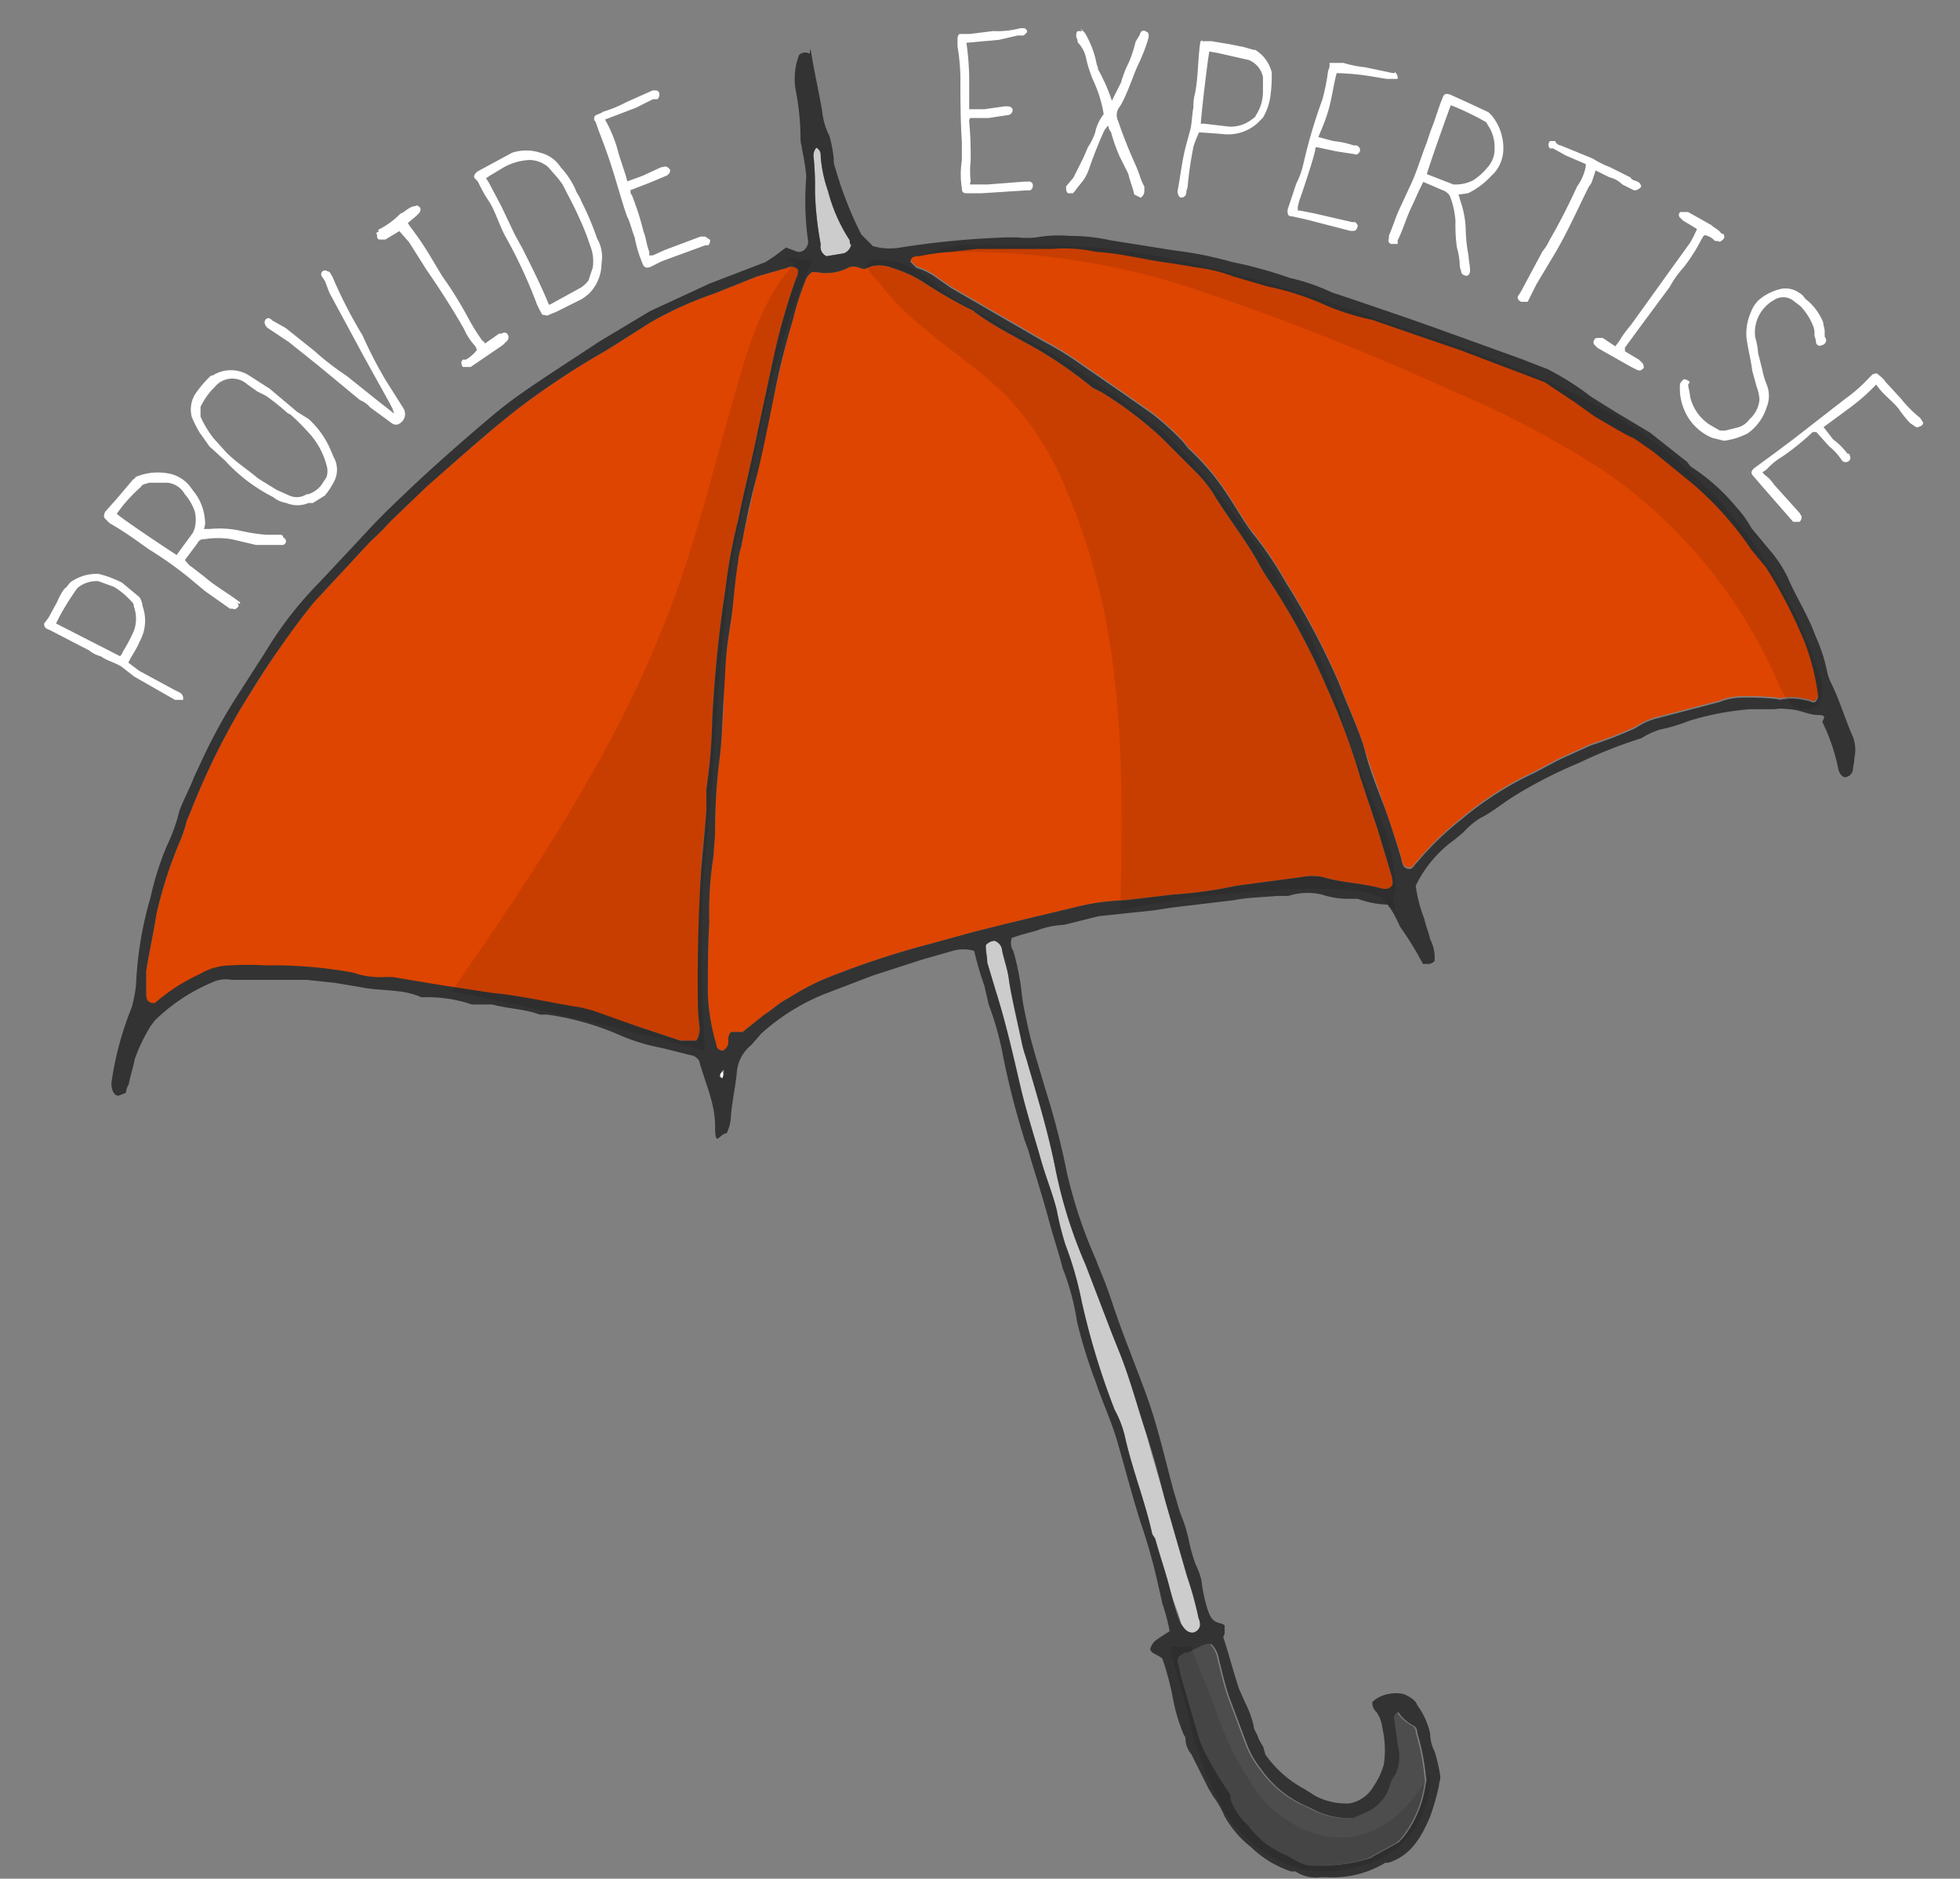 <svg id="Layer_1" data-name="Layer 1" xmlns="http://www.w3.org/2000/svg" viewBox="0 0 135.4 129.8">
  <rect x="0" y="0" width="135.4" height="129.8" fill="#808080" stroke="none"/>
  <title>provide-expertise</title>
  <g>
    <g>
      <path d="M50.1,40.8a38.6,38.6,0,0,1,.9-4.9c.4-2,.9-3.9,1.3-5.9l1.2-5.6a45,45,0,0,1,1.4-4.9c.1-.3.3-.6.2-.9a.6.6,0,0,0-.7-.1l-2.1.6-3,1.2a24.8,24.8,0,0,0-4.4,2l-3,1.9a54.9,54.9,0,0,0-5.4,3.5c-1.5,1.1-3,2.4-4.5,3.7l-2.5,2.2L27,36a18.5,18.5,0,0,1-1.4,1.4l-3.9,4.2c-.9,1.1-1.8,2.3-2.6,3.5s-1.7,2.6-2.5,3.9a50.1,50.1,0,0,0-3.4,7l-.3.7a8.8,8.8,0,0,1-.5,1.5,29.1,29.1,0,0,0-1.6,5c-.2,1.3-.5,2.6-.7,3.9v1.6c0,.3,0,.6.4.7h.2a12.7,12.7,0,0,1,3.1-2,4.2,4.2,0,0,1,2.1-.6,20.9,20.9,0,0,1,2.5,0,30.4,30.4,0,0,1,6,.5,5.6,5.6,0,0,0,2.2.3h.5l3.6.6,3.3.5c2.1.2,4.1.7,6.1,1l.8.2L44,70.9l3,1h1.1a1.5,1.5,0,0,0,.2-1.1c-.1-1.1-.1-2.3-.1-3.4s.1-4.5.2-6.7.3-3.2.4-4.8V54.5a38.9,38.9,0,0,0,.4-4.7A88.5,88.5,0,0,1,50.1,40.8Z" style="fill: #de4500"/>
      <path d="M56.3,13.2a23.3,23.3,0,0,0,.4,3.7.7.7,0,0,0,.4.8l1.2-.2a.8.8,0,0,0,.5-.6c-.1,0-.1-.2-.1-.3a11.4,11.4,0,0,1-1.5-3.4,9.5,9.5,0,0,1-.5-2.3c0-.3,0-.5-.3-.7a.8.8,0,0,0-.2.6A19.3,19.3,0,0,1,56.3,13.2Z" style="fill: #ccc"/>
      <path d="M81.4,114.4a.5.5,0,0,0-.1.6c.1.3.1.6.2.9l1.2,4.1a6.1,6.1,0,0,0,.5,1.2,26.1,26.1,0,0,0,1.7,2.8v.3a4.4,4.4,0,0,0,1.2,1.8,6.2,6.2,0,0,0,2.7,2.1l.7.4a2.4,2.4,0,0,0,1.2.3,12,12,0,0,0,3.8-.5l2-1.1.3-.3a7.6,7.6,0,0,0,1.6-3.8c.1-.2,0-.3,0-.5a15.9,15.9,0,0,0-.6-3,.5.5,0,0,0-.3-.5,2.8,2.8,0,0,1-1-.9c-.2.1-.3.2-.3.4l.3,2.1a2.8,2.8,0,0,1-.2,1.8,2,2,0,0,0-.4.8,2.9,2.9,0,0,1-1.6,1.8l-.9.4a5.3,5.3,0,0,1-3-.7,7.5,7.5,0,0,1-3.4-2.7,6.4,6.4,0,0,1-1-1.8l-1.2-3.2c-.3-.9-.5-1.8-.7-2.6a1.9,1.9,0,0,0-.5-1c-.8-.1-1.3.6-2,.6Z" style="fill: #4d4d4d"/>
      <path d="M124.6,44.1a34,34,0,0,0-2.6-5l-1-1.2a22.5,22.5,0,0,0-4.1-4.6l-2.7-2.2-1.3-.9c-.9-.4-1.8-1-2.7-1.5l-1.4-1-2.1-1.4-5.8-2.2-3.5-1.2L94.8,22a17,17,0,0,1-3.2-1,18.7,18.7,0,0,0-4-1.3L85.2,19a10.5,10.5,0,0,0-2.4-.6L81,18.1c-1.7-.2-3.5-.7-5.3-.8a10.1,10.1,0,0,0-3-.2H67.5l-1.8.2a16.6,16.6,0,0,0-2.2.3c-.2,0-.6,0-.6.4l.4.4a4.6,4.6,0,0,1,1.4.7l1,.7,6.4,3.7a22.6,22.6,0,0,1,2.6,1.6l2.9,2,2,1.4a19,19,0,0,1,2.1,1.9l.4.5a16.4,16.4,0,0,1,2.7,3.2c.6.9,1.1,1.8,1.7,2.6a25.4,25.4,0,0,1,2.3,3.4,52.3,52.3,0,0,1,3.7,7c.6,1.6,1.3,3.1,1.8,4.7s.8,2.3,1.2,3.5.9,2.6,1.3,3.9a1.4,1.4,0,0,0,.2.6c.3.2.5.2.7-.1l.7-.8a21.6,21.6,0,0,1,2.7-2.5,22.6,22.6,0,0,1,4.9-3.1l1.7-.9,2.2-1a28.5,28.5,0,0,0,3.1-1.2,4.6,4.6,0,0,1,1.6-.7l4.2-1.1a4.1,4.1,0,0,1,1.6-.3,19.3,19.3,0,0,1,2.4.1c.1.1.3,0,.4,0a4.3,4.3,0,0,1,1.6.1c.2,0,.4.2.6.1a.6.6,0,0,0,.2-.5A15.9,15.9,0,0,0,124.6,44.1Z" style="fill: #de4500"/>
      <path d="M95.2,57.4,94,53.8a46.2,46.2,0,0,0-2.3-6.2,46.4,46.4,0,0,0-4.3-7.9l-.3-.5C86.2,37.5,85,36,84,34.4a8.6,8.6,0,0,0-1.4-1.8l-2.4-2.4a25.9,25.9,0,0,0-4.1-3.1l-.6-.3a30.6,30.6,0,0,0-2.9-2.1c-1.7-1.1-3.6-1.9-5.2-3.1a.1.1,0,0,1-.1-.1,31.2,31.2,0,0,1-3.5-2,8.8,8.8,0,0,0-2.2-1,2.3,2.3,0,0,0-1.4-.1l-.5.2c-.4-.1-.7-.3-1.1-.1a3.4,3.4,0,0,1-2.2.3h-.3a1.2,1.2,0,0,0-.5.7,18.3,18.3,0,0,0-.8,2.5c-.5,1.7-.9,3.4-1.3,5.2s-.9,4-1.3,6-.7,3-1,4.6a3.6,3.6,0,0,0-.2,1c-.2,1.1-.3,2.2-.4,3.3s-.3,1.9-.4,2.9-.2,2.1-.2,3.1-.1,2.9-.3,4.4a40.3,40.3,0,0,0-.3,4.9c0,.6-.1,1.2-.1,1.7a24.2,24.2,0,0,0-.3,4.6c-.1,1.7-.1,3.3-.1,5a14.3,14.3,0,0,0,.6,3.5c0,.2.1.3.4.4a.7.7,0,0,0,.4-.8.8.8,0,0,1,.2-.5h.8l1.5-1.2c.5-.3,1-.8,1.6-1.1a18.3,18.3,0,0,1,2.4-1.3,60,60,0,0,1,7.5-2.5l2.9-.8,2.4-.6,5-1.2a15.5,15.5,0,0,1,3.1-.4l3.4-.4a29.7,29.7,0,0,0,4.3-.6l4.5-.6a3.8,3.8,0,0,1,1.5,0c1.3.4,2.7.4,4.1.8s.5.1.7-.3a1.7,1.7,0,0,0-.1-.7Z" style="fill: #de4500"/>
      <path d="M49.9,74.5c.1-.2.1-.2,0-.5S49.6,74.4,49.9,74.5Z" style="fill: #fff"/>
      <path d="M69.2,65.5a.8.8,0,0,0-.5-.5.9.9,0,0,0-.6.3c0,.5.1.8.1,1.2l.6,2c.7,2.2,1.2,4.4,1.7,6.6s.9,3.3,1.4,5,.8,2.3,1.1,3.5a21,21,0,0,0,.6,2.4,23.8,23.8,0,0,1,1.1,3.8A51.1,51.1,0,0,0,77,97.4a7.5,7.5,0,0,1,.7,1.8c.5,2.3,1.4,4.5,1.9,6.8l.2.3c.3,1.1.7,2.2,1,3.4s.6,1.6.8,2.5.4.6.8.6a.6.6,0,0,0,.5-.5,1.1,1.1,0,0,0-.1-.5,24.5,24.5,0,0,0-.8-2.9l-1.5-5.2c-.4-1.5-.9-3-1.3-4.6s-1.1-3.7-1.8-5.5l-.6-1.5L75,87.4a32.5,32.5,0,0,1-2.1-6.7c-.5-2.5-1.2-4.8-1.9-7.2-.1-.4-.3-.9-.4-1.4s-.7-2.9-.9-4.4S69.3,66.2,69.2,65.5Z" style="fill: #ccc"/>
      <path d="M126.5,47.2a3.2,3.2,0,0,1-.3-.9,11.3,11.3,0,0,0-.8-2.4c-.5-1.4-1.3-2.6-1.9-4a8.6,8.6,0,0,0-1-1.6L121,36.5a7.1,7.1,0,0,0-1-1.4,13.8,13.8,0,0,0-3.1-2.8c-.2-.1-.3-.4-.5-.5L114,29.9l-2.5-1.5-1.6-1a18.9,18.9,0,0,0-3-1.9l-1.8-.7L99,22.6,97.3,22l-3.5-1.2L92,20.2a14.2,14.2,0,0,0-2.9-1,29.8,29.8,0,0,0-4-1.1,25.7,25.7,0,0,0-4-.8l-4.4-.7a12.7,12.7,0,0,0-2.8-.3,8.9,8.9,0,0,0-2.3.1,5.6,5.6,0,0,1-1.3,0h-.7a59.8,59.8,0,0,0-7.4.7,4.1,4.1,0,0,1-1.9-.1l-.8-.8a25.8,25.8,0,0,1-1.8-4.6,1.3,1.3,0,0,1-.1-.6,9,9,0,0,0-.3-1.6,4.8,4.8,0,0,1-.5-1.7c-.2-1.2-.5-2.5-.7-3.7s-.1-.2-.2-.3a.6.6,0,0,0-.7.1A4.6,4.6,0,0,0,55,6.4a17.3,17.3,0,0,1,.3,3.2c0,.3.1.5.1.7a14.8,14.8,0,0,1,.3,1.9,20.5,20.5,0,0,0,.1,4.3.7.7,0,0,1-.1.6.6.6,0,0,1-.6.3l-.8-.3-.8.6-.6.4L49,19.6l-4.1,1.9-3.5,2.1-3.5,2.3c-1.2.8-2.4,1.6-3.5,2.5s-4,3.4-5.9,5.2-2.4,2.3-3.5,3.5l-2.9,3.1a25.7,25.7,0,0,0-3.8,4.9l-1.8,2.8a36.2,36.2,0,0,0-2.4,4.3l-.7,1.5c-.3.8-.7,1.5-1,2.3a12.5,12.5,0,0,1-.9,2.5A20.4,20.4,0,0,0,10.4,62a25.1,25.1,0,0,0-1,6,9,9,0,0,1-.3,1.6,22.1,22.1,0,0,0-1.4,5.2,1.3,1.3,0,0,0,.1.6c.1.2.2.3.4.3l.5-.2a1.4,1.4,0,0,1,.2-.6c.1-.6.3-1.1.4-1.7a12,12,0,0,1,1.1-2.3l.3-.4a12.7,12.7,0,0,1,3.9-2.6,2.2,2.2,0,0,1,1.4-.2h5.2l1.9.2,1.8.3c1.4.3,2.9.1,4.2.7h.1a9.7,9.7,0,0,1,3.4.5H34c1.1.3,2.2.3,3.3.7h.5A19.1,19.1,0,0,1,43,71.6a13.8,13.8,0,0,0,2.7.8l2,.5a.8.8,0,0,1,.6.4c.4,1.5,1.1,2.9,1.1,4.5s.3.5.8.5a3.1,3.1,0,0,0,.3-1.3c.1-1,.3-1.9.4-2.9a2.7,2.7,0,0,1,1-1.9l.7-.8a14.8,14.8,0,0,1,4.3-2.7l3.4-1.3,3.4-1.1,2.1-.6a2.6,2.6,0,0,1,1.5,0,21.7,21.7,0,0,0,.7,2.4l.3,1.3a21.2,21.2,0,0,1,1,3.6,55.4,55.4,0,0,0,1.4,5.5c.1.4.3.8.4,1.2s.9,2.9,1.3,4.4.7,2.3,1,3.5a17,17,0,0,1,1,3.7,33.8,33.8,0,0,0,1.3,4.2c.4,1.2.9,2.3,1.3,3.5s1.2,4.4,1.9,6.5,1,3.5,1.4,5.3a13.3,13.3,0,0,1,.5,1.9c-1.1.7-1.1.7-1.3,1.1s.5.5.8.8a19.7,19.7,0,0,1,.7,2.6,12,12,0,0,0,.8,2.7c.1.1.1.2.1.4a1.8,1.8,0,0,0,.4.9l1.2,2.4.3.5a6.4,6.4,0,0,1,.8,1.4,7.2,7.2,0,0,0,1.8,2.1,7.3,7.3,0,0,0,2.8,1.7h.3a2.5,2.5,0,0,0,1.7.4h.5a7,7,0,0,0,4-1h.2c1.6-.5,2.3-1.8,2.9-3.2a16.6,16.6,0,0,0,.6-2.1c0-.2.1-.4.1-.6s-.2-1.2-.4-1.8a2.7,2.7,0,0,1-.3-1.2,5.2,5.2,0,0,0-.9-2c-.1-.3-.4-.5-.8-.7s-1.6-.2-2.3.5a.9.9,0,0,0,.3.7,2.5,2.5,0,0,1,.4,1.1,6.9,6.9,0,0,1,.1,2.5,5.1,5.1,0,0,1-.7,1.5,2.4,2.4,0,0,1-1.7,1.2,4.6,4.6,0,0,1-2.3-.5l-.8-.5a7.8,7.8,0,0,1-2.7-2.4c0-.1-.1-.3-.1-.4s-.3-.5-.4-.8-.3-.5-.3-.8a7.6,7.6,0,0,0-.6-1.6l-.4-.9c-.4-1.2-.7-2.4-1.1-3.6a.6.6,0,0,0,.1-.4v-.4c-.2-.2-.6-.1-.9-.5s-.6-1.7-.7-2.6a4.9,4.9,0,0,0-.4-1.1,12.1,12.1,0,0,1-.5-1.8,9.8,9.8,0,0,0-.5-1.6c-.2-.5-.3-1-.5-1.6-.6-2.2-1.1-4.5-1.9-6.7s-1.6-4.1-2.3-6.2-.8-2.1-1.2-3.2a32.5,32.5,0,0,1-2-6,54.7,54.7,0,0,0-1.5-5.8c-.4-1.4-.9-2.9-1.2-4.3s-.3-1.4-.4-2.1a17,17,0,0,0-.6-3.1,1,1,0,0,1-.1-.9l.6-.2,1.1-.3a5.8,5.8,0,0,1,1.9-.4l1.2-.3,1.2-.3,3.8-.4,1.3-.2,4.2-.5c1-.2,2-.2,3-.3H89a4.4,4.4,0,0,1,2.3-.1,5.8,5.8,0,0,0,1.9.3h.6a6.5,6.5,0,0,0,2,.4c.1,0,.1.1.2.2s.5.8.7,1.3a22.6,22.6,0,0,1,1.6,2.6h.3a.6.6,0,0,0,.5-.2,2.7,2.7,0,0,0-.3-1.5c-.1-.5-.3-.9-.4-1.4a9.8,9.8,0,0,1-.6-2.3,8.4,8.4,0,0,1,2.7-3.2l.6-.5a5.3,5.3,0,0,1,1.2-1c.8-.4,1.5-1,2.3-1.5a31.7,31.7,0,0,1,4.5-2.3,32,32,0,0,1,4.3-1.7,5.2,5.2,0,0,1,1.3-.6,11.7,11.7,0,0,0,2-.6,19.5,19.5,0,0,1,4.2-.8h1.7a2.7,2.7,0,0,1,.9,0c.8,0,1.4.4,2.1.4s.3.3.3.5a13.3,13.3,0,0,1,1,2.8c.1.4.1.8.5,1a.6.6,0,0,0,.6-.5c0-.2.1-.5.1-.8a2.6,2.6,0,0,0-.1-1.5C127.5,49.8,127.1,48.4,126.5,47.2Zm-70.1-37c.3.2.3.4.3.7a9.5,9.5,0,0,0,.5,2.3,11.4,11.4,0,0,0,1.5,3.4c0,.1,0,.3.1.3a.8.8,0,0,1-.5.6l-1.2.2a.7.7,0,0,1-.4-.8,23.3,23.3,0,0,1-.4-3.7,19.3,19.3,0,0,0-.1-2.4A.8.8,0,0,1,56.4,10.2ZM48.8,55.9c-.1,1.6-.3,3.2-.4,4.8s-.2,4.4-.2,6.7,0,2.3.1,3.4a1.5,1.5,0,0,1-.2,1.1H47l-3-1-3.1-1.1-.8-.2c-2-.3-4-.8-6.1-1l-3.3-.5-3.6-.6h-.5a5.6,5.6,0,0,1-2.2-.3,30.4,30.4,0,0,0-6-.5,20.9,20.9,0,0,0-2.5,0,4.2,4.2,0,0,0-2.1.6,12.7,12.7,0,0,0-3.1,2h-.2c-.4-.1-.4-.4-.4-.7V67.1c.2-1.3.5-2.6.7-3.9a29.1,29.1,0,0,1,1.6-5,8.8,8.8,0,0,0,.5-1.5l.3-.7a50.1,50.1,0,0,1,3.4-7c.8-1.3,1.6-2.6,2.5-3.9s1.7-2.4,2.6-3.5l3.9-4.2A18.5,18.5,0,0,0,27,36l2.5-2.4L32,31.4c1.5-1.3,3-2.6,4.5-3.7a54.9,54.9,0,0,1,5.4-3.5l3-1.9a24.8,24.8,0,0,1,4.4-2l3-1.2,2.1-.6a.6.6,0,0,1,.7.1c.1.3-.1.6-.2.9a45,45,0,0,0-1.4,4.9L52.3,30c-.4,2-.9,3.9-1.3,5.9a38.6,38.6,0,0,0-.9,4.9,88.5,88.5,0,0,0-.9,9,38.9,38.9,0,0,1-.4,4.7Zm1.1,18.6c-.3-.1-.2-.2,0-.5S50,74.3,49.9,74.5Zm33.8,39.1a1.9,1.9,0,0,1,.5,1c.2.8.4,1.7.7,2.6l1.2,3.2a6.4,6.4,0,0,0,1,1.8,7.5,7.5,0,0,0,3.4,2.7,5.3,5.3,0,0,0,3,.7l.9-.4a2.9,2.9,0,0,0,1.6-1.8,2,2,0,0,1,.4-.8,2.8,2.8,0,0,0,.2-1.8l-.3-2.1c0-.2.1-.3.3-.4a2.8,2.8,0,0,0,1,.9.5.5,0,0,1,.3.5,15.9,15.9,0,0,1,.6,3c0,.2.1.3,0,.5a7.6,7.6,0,0,1-1.6,3.8l-.3.3-2,1.1a12,12,0,0,1-3.8.5,2.4,2.4,0,0,1-1.2-.3l-.7-.4a6.2,6.2,0,0,1-2.7-2.1,4.4,4.4,0,0,1-1.2-1.8V124a26.1,26.1,0,0,1-1.7-2.8,6.1,6.1,0,0,1-.5-1.2l-1.2-4.1c-.1-.3-.1-.6-.2-.9a.5.5,0,0,1,.1-.6l.3-.2C82.4,114.2,82.9,113.5,83.7,113.6ZM70.6,72.1c.1.5.3,1,.4,1.4.7,2.4,1.4,4.7,1.9,7.2A32.5,32.5,0,0,0,75,87.4l1.8,4.7.6,1.5c.7,1.8,1.2,3.7,1.8,5.5s.9,3.1,1.3,4.6l1.5,5.2a24.5,24.5,0,0,1,.8,2.9,1.1,1.1,0,0,1,.1.5.6.6,0,0,1-.5.5c-.4,0-.6-.3-.8-.6s-.6-1.7-.8-2.5-.7-2.3-1-3.4l-.2-.3c-.5-2.3-1.4-4.5-1.9-6.8a7.5,7.5,0,0,0-.7-1.8,51.1,51.1,0,0,1-2.3-7.6A23.8,23.8,0,0,0,73.6,86a21,21,0,0,1-.6-2.4c-.3-1.2-.8-2.4-1.1-3.5s-1-3.3-1.4-5-1-4.4-1.7-6.6l-.6-2c0-.4-.1-.7-.1-1.2a.9.9,0,0,1,.6-.3.8.8,0,0,1,.5.5c.1.7.4,1.4.5,2.2S70.3,70.6,70.6,72.1ZM95.5,61.4c-1.4-.4-2.8-.4-4.1-.8a3.8,3.8,0,0,0-1.5,0l-4.5.6a29.7,29.7,0,0,1-4.3.6l-3.4.4a15.5,15.5,0,0,0-3.1.4l-5,1.2-2.4.6-2.9.8a60,60,0,0,0-7.5,2.5A18.3,18.3,0,0,0,54.4,69c-.6.3-1.1.8-1.6,1.1l-1.5,1.2h-.8a.8.8,0,0,0-.2.5.7.7,0,0,1-.4.8c-.3-.1-.4-.2-.4-.4a14.3,14.3,0,0,1-.6-3.5c0-1.7,0-3.3.1-5a24.2,24.2,0,0,1,.3-4.6c0-.5.1-1.1.1-1.7a40.3,40.3,0,0,1,.3-4.9c.2-1.5.2-2.9.3-4.4s.1-2.1.2-3.1.3-2,.4-2.9.2-2.2.4-3.3a3.6,3.6,0,0,1,.2-1c.3-1.6.6-3.1,1-4.6s.9-4,1.3-6,.8-3.5,1.3-5.2a18.3,18.3,0,0,1,.8-2.5,1.2,1.2,0,0,1,.5-.7h.3a3.4,3.4,0,0,0,2.2-.3c.4-.2.7,0,1.1.1l.5-.2a2.3,2.3,0,0,1,1.4.1,8.8,8.8,0,0,1,2.2,1,31.2,31.2,0,0,0,3.5,2,.1.1,0,0,0,.1.1c1.6,1.2,3.5,2,5.2,3.1a30.6,30.6,0,0,1,2.9,2.1l.6.3a25.9,25.9,0,0,1,4.1,3.1l2.4,2.4A8.6,8.6,0,0,1,84,34.4c1,1.6,2.2,3.1,3.1,4.8l.3.5a46.4,46.4,0,0,1,4.3,7.9A46.2,46.2,0,0,1,94,53.8l1.2,3.6.9,3a1.7,1.7,0,0,1,.1.7C96,61.5,95.7,61.4,95.5,61.4Zm29.9-12.9c-.2.1-.4-.1-.6-.1a4.3,4.3,0,0,0-1.6-.1c-.1,0-.3.1-.4,0a19.3,19.3,0,0,0-2.4-.1,4.1,4.1,0,0,0-1.6.3l-4.2,1.1a4.6,4.6,0,0,0-1.6.7,28.5,28.5,0,0,1-3.1,1.2l-2.2,1-1.7.9a22.6,22.6,0,0,0-4.9,3.1A21.6,21.6,0,0,0,98.4,59l-.7.8c-.2.3-.4.3-.7.1a1.4,1.4,0,0,1-.2-.6c-.4-1.3-.8-2.6-1.3-3.9s-.9-2.3-1.2-3.5-1.2-3.1-1.8-4.7a52.3,52.3,0,0,0-3.7-7,25.4,25.4,0,0,0-2.3-3.4c-.6-.8-1.1-1.7-1.7-2.6A16.4,16.4,0,0,0,82.1,31l-.4-.5a19,19,0,0,0-2.1-1.9l-2-1.4-2.9-2a22.6,22.6,0,0,0-2.6-1.6l-6.4-3.7-1-.7a4.6,4.6,0,0,0-1.4-.7l-.4-.4c0-.4.4-.4.6-.4a16.6,16.6,0,0,1,2.2-.3l1.8-.2h5.2a10.1,10.1,0,0,1,3,.2c1.8.1,3.6.6,5.3.8l1.8.3a10.5,10.5,0,0,1,2.4.6l2.4.7a18.7,18.7,0,0,1,4,1.3,17,17,0,0,0,3.2,1l2.6.9,3.5,1.2,5.8,2.2,2.1,1.4,1.4,1c.9.5,1.8,1.1,2.7,1.5l1.3.9,2.7,2.2a22.5,22.5,0,0,1,4.1,4.6l1,1.2a34,34,0,0,1,2.6,5,15.9,15.9,0,0,1,1,3.9A.6.6,0,0,1,125.4,48.5Z" style="fill: #333"/>
      <g style="opacity: 0.1">
        <path d="M54.9,18.2c-1.9,2-2.9,4.8-3.7,7.5-1.7,5.7-3,11.6-5.2,17.1-3.6,9.3-9.2,17.6-14.8,25.7,5.6,1.1,12,2.6,17.5,4.1-.2-3.1-.3-6.9-.2-10s.5-5.7.7-8.6.5-8.3,1-12.4.9-5.3,1.5-8c1.1-5.3,2.1-10.3,4.4-15.6l-1.7-.2"/>
      </g>
      <g style="opacity: 0.1">
        <path d="M61.1,18c-.4-.1-1.2-.1-1.2.3s.6,1,.9,1.3c2.5,3.4,6.6,5.3,9.4,8.5a20.9,20.9,0,0,1,3.6,6.1c3.9,9.3,3.8,18.5,3.6,28.7,5.5-1.3,16.8-2.2,18.2-.7s.5-.1.6-.2a1,1,0,0,0,.2-.7A14,14,0,0,0,95,55.7a63.7,63.7,0,0,1-2.3-6.1C90,40.2,82.2,31.5,80.3,29.8A81.9,81.9,0,0,0,72,24c-1.7-.8-3.4-1.9-5.1-2.8s-2-1.5-3.1-2.2a5,5,0,0,0-3.5-1"/>
      </g>
      <g style="opacity: 0.1">
        <path d="M63.8,17.5A50,50,0,0,1,82.6,20a180.8,180.8,0,0,1,17.7,7,67.3,67.3,0,0,1,10.3,5.4,34.3,34.3,0,0,1,12.2,14.7,4.4,4.4,0,0,0,1,1.6,1.4,1.4,0,0,0,1.8,0,2.3,2.3,0,0,0,.1-2,32.1,32.1,0,0,0-12.5-16.9c-5.9-4.1-13.7-6.2-20.5-8.6A91.7,91.7,0,0,0,80,17.7c-4.5-.9-9-.8-13.6-.8"/>
      </g>
      <g style="opacity: 0.1">
        <path d="M82.2,113.6l1.7,4.3a21.2,21.2,0,0,0,3.4,6.5c1.7,1.8,4.2,3,6.6,2.4s3.7-2.4,4.9-4.2a6.3,6.3,0,0,1-3.2,5.7,10.5,10.5,0,0,1-2.3.8,8.1,8.1,0,0,1-3.1.1,9,9,0,0,1-5.7-4.2,23.8,23.8,0,0,1-2.5-6.9l-1.1-3.8c0-.2-.1-.4,0-.5s.9.1,1.3-.1"/>
      </g>
    </g>
    <g>
      <path d="M3.1,43.1l.3-.4L4,41.6a4.1,4.1,0,0,1,.5-.9c.2-.1.3-.4.5-.5H5a3.1,3.1,0,0,1,1.8-.5,7.6,7.6,0,0,1,1.6.6l1.2,1a1.4,1.4,0,0,1,.2.6,2.9,2.9,0,0,1-.2,2.4c-.2.5-.5.9-.7,1.3s-.1.1-.1.2l.8.6L12,47.7l.4.2a.4.4,0,0,1,.2.4h-.5L9.3,46.7,8.4,46c-.5-.3-1-.4-1.4-.7a2,2,0,0,1-.8-.4L3.5,43.5C3.3,43.4,3.1,43.4,3.1,43.1Zm.7,0,4.5,2.3c.1-.1.2-.2.2-.3a10.9,10.9,0,0,0,.8-1.5,2.5,2.5,0,0,0,0-1.7.5.5,0,0,0-.2-.4,5.3,5.3,0,0,0-1.2-1l-1.1-.4a2.1,2.1,0,0,0-1.5.5h0a19.9,19.9,0,0,0-1.2,1.9Z" style="fill: #fff;stroke: #fff;stroke-miterlimit: 10;stroke-width: 0.106px"/>
      <path d="M14,36.6h.5a6.9,6.9,0,0,1,2,.1,12.5,12.5,0,0,0,1.9.3h.9c.1,0,.2,0,.2.1s.2.1.2.3a.2.2,0,0,1-.2.2H17.7L16,37.2a6,6,0,0,0-1.9,0,.5.5,0,0,0-.5.3l-.9,1.2c.2.2.3.4.5.5l.9.7c.7.6,1.4,1,2.1,1.5s.1.1.1.2.2.2.1.3-.2.2-.3.1h-.2l-1.7-1.2-1.2-1a26.1,26.1,0,0,0-2.7-1.9l-.7-.5a22.6,22.6,0,0,0-2-1.3l-.2-.2c-.2-.2-.2-.2-.1-.5l.8-.9,1.1-1.3c.1-.1.2-.1.2-.2a3.9,3.9,0,0,1,2.4-.2,2.4,2.4,0,0,1,1.4,1l.3.4a3.5,3.5,0,0,1,.6,1.7A1.1,1.1,0,0,1,14,36.6ZM8,35.5c.1.2,4,2.8,4.2,2.9a.1.1,0,0,0,.1-.1l1.1-1.5c0-.1.1-.2.1-.3a2.4,2.4,0,0,0,0-1.2,3.7,3.7,0,0,0-.7-1.2,1.6,1.6,0,0,0-1.2-.8H10.3c-.3.1-.5.1-.6.3A10.6,10.6,0,0,0,8,35.5Z" style="fill: #fff;stroke: #fff;stroke-miterlimit: 10;stroke-width: 0.106px"/>
      <path d="M21.3,29a6.2,6.2,0,0,1,1.4,1.9l.3.7a1.7,1.7,0,0,1,0,1.7,4.7,4.7,0,0,1-.6.9l-.8.5h-.3a1.9,1.9,0,0,1-1.5,0,1.8,1.8,0,0,1-.9-.4,11.5,11.5,0,0,1-3.3-2.5l-1.1-1-.7-1a9.3,9.3,0,0,1-.5-1,2,2,0,0,1,.2-1.5A7.6,7.6,0,0,1,14.6,26h.1a2.3,2.3,0,0,1,2.5,0l1.4.9,1.9,1.6Zm-1.4-.5a15.8,15.8,0,0,0-1.5-1.2l-.6-.3-.7-.5a1.6,1.6,0,0,0-2.3.2l-.2.2a5,5,0,0,0-.8,1.2v.7a7.5,7.5,0,0,0,.9,1.5l.9,1c.7.7,1.5,1.2,2.2,1.8l1.3.8.9.4a1.3,1.3,0,0,0,1.2-.1h.1a1.9,1.9,0,0,0,1.1-.9l.2-.3a1.4,1.4,0,0,0,0-.9,5.3,5.3,0,0,0-1.2-2.2,15.9,15.9,0,0,0-1.3-1.3Z" style="fill: #fff;stroke: #fff;stroke-miterlimit: 10;stroke-width: 0.106px"/>
      <path d="M27.3,28.7c0-.2-.1-.3-.1-.4s-1.6-2.9-2.4-4.4l-2-3.7-.3-.8-.2-.3a.2.2,0,0,1,.3-.3c.2,0,.2.2.3.3A31.7,31.7,0,0,0,25,23.2a30.1,30.1,0,0,0,1.6,3.1l1.2,1.9a.7.7,0,0,1-.2,1,.4.4,0,0,1-.5,0l-1.5-1.1a1.8,1.8,0,0,0-.7-.5L22,25.2l-2-1.6-.9-.6-.6-.4c-.2-.2-.2-.4-.1-.5s.2-.1.4.1l.9.5,2,1.6A18.4,18.4,0,0,0,23.9,26l2,1.6Z" style="fill: #fff;stroke: #fff;stroke-miterlimit: 10;stroke-width: 0.106px"/>
      <path d="M26.6,16.5h-.3c-.1,0-.2,0-.2-.2s-.1-.2,0-.2.1-.1.1-.2a5.8,5.8,0,0,0,1.5-1.1c.3-.1.5-.4.9-.5h.1c.1-.1.2,0,.3.1a.4.4,0,0,1-.1.3l-.2.2-.6.5.2.3a21.4,21.4,0,0,1,1.3,1.9l.9,1.5A26.8,26.8,0,0,1,32.3,22a14,14,0,0,0,1,1.6c.1,0,.1.1.2.2l1-.7h.2a.2.2,0,0,1,.3,0,.3.3,0,0,1,0,.4l-.3.3-2.2,1.5H32c-.1-.2-.1-.3,0-.4h.2a2.7,2.7,0,0,0,.8-.7.8.8,0,0,0-.2-.4,4.1,4.1,0,0,1-.7-1.1c-.8-1.4-1.7-2.8-2.6-4.1l-1.2-1.9-.7-.8Z" style="fill: #fff;stroke: #fff;stroke-miterlimit: 10;stroke-width: 0.106px"/>
      <path d="M37.5,21.7a5.9,5.9,0,0,1-.4-.8,33.8,33.8,0,0,0-2.2-4.7c-.4-.8-.6-1.5-1-2.2a10,10,0,0,1-.8-1.4c-.1-.2-.3-.3-.3-.4s.1-.2.2-.3l2.4-1.3a3.1,3.1,0,0,1,1.9,0,2.3,2.3,0,0,1,1.4,1,5.6,5.6,0,0,1,1,1.5c.1.3.3.5.4.8a20.3,20.3,0,0,1,1.1,2.6,2.5,2.5,0,0,1,.3,1.7,2.9,2.9,0,0,1-.9,2.1l-.4.3-1.8.9-.5.2C37.8,21.8,37.7,21.7,37.5,21.7Zm-4-9.4.2.3.9,1.7.9,1.9.6,1.1c.6,1.2,1.2,2.4,1.7,3.6s0,.2.1.2H38L40,20a1.9,1.9,0,0,0,.7-.6l.3-.9a3,3,0,0,0-.2-1.6,16.7,16.7,0,0,0-.8-2c-.3-.7-.7-1.4-1.1-2.2l-.3-.4-.7-.8a2.1,2.1,0,0,0-1.3-.5,4.1,4.1,0,0,0-1.8.5l-1,.6Z" style="fill: #fff;stroke: #fff;stroke-miterlimit: 10;stroke-width: 0.106px"/>
      <path d="M41.2,8l.7-.3a8.4,8.4,0,0,0,1.4-.6l1.8-.8h.2a.2.2,0,0,1,.2.2.4.4,0,0,1-.1.3h-.3l-1.2.6-2.1.8h-.1a9.5,9.5,0,0,1,.9,2.1c.2.8.5,1.5.7,2.3l1.1-.4,1.3-.6h.1c.2-.1.3,0,.4.1s0,.3-.2.4l-1.2.5-1.3.5c0,.2,0,.3.1.4a18.3,18.3,0,0,1,.8,2.5c.2.5.2.9.4,1.4v.3h.3l.9-.4,2.4-.9h.3l.3.2a.4.4,0,0,1-.1.3h-.2l-3,1.1-.8.4c-.3.1-.4,0-.5-.3a8.4,8.4,0,0,1-.5-1.7c-.2-.5-.3-1-.5-1.4s-.9-3-1.4-4.4-.5-1.3-.7-1.9-.2-.3-.2-.5A.2.2,0,0,1,41.2,8Z" style="fill: #fff;stroke: #fff;stroke-miterlimit: 10;stroke-width: 0.106px"/>
      <path d="M66.3,2.4H67l1.6-.2a6.2,6.2,0,0,0,1.9-.2h.2a.2.2,0,0,1,.2.2l-.2.2h-.4L69,2.7l-2.2.2h-.1a19.4,19.4,0,0,1,.2,2.4V7.6H68l1.4-.2h.2c.2,0,.3.1.3.2a.3.3,0,0,1-.3.3l-1.3.2H67a.4.4,0,0,0-.1.3,24.4,24.4,0,0,1,.1,2.7,6.6,6.6,0,0,0,0,1.4c0,.1-.1.2,0,.3h1.2l2.6-.2h.3a.2.2,0,0,1,.2.2c0,.2-.1.3-.2.3h-.2l-3.1.2h-.9c-.3,0-.4,0-.4-.3a6,6,0,0,1,0-1.9V9.8c-.1-1.5-.1-3-.1-4.5a14.9,14.9,0,0,0-.2-2.1V2.7A.4.4,0,0,1,66.3,2.4Z" style="fill: #fff;stroke: #fff;stroke-miterlimit: 10;stroke-width: 0.106px"/>
      <path d="M76.8,7.1l.7-1.4A6.9,6.9,0,0,1,78,4.4a8.8,8.8,0,0,0,.5-1.5l.3-.5c0-.1.1-.3.3-.2s.2.1.2.3-.4,1.3-.7,1.9-.7,1.9-1.2,2.8l-.2.3a1,1,0,0,0,0,.9c.3.9.7,1.9,1.1,2.8a10.4,10.4,0,0,1,.4,1,3.6,3.6,0,0,0,.3.7v.3a.5.5,0,0,1-.2.4l-.4-.2c-.1-.5-.3-.9-.4-1.4l-.6-1.2a11.5,11.5,0,0,1-.6-1.7.8.8,0,0,1-.2-.5c-.2.1-.2.2-.3.3s-.8,1.8-1.1,2.7-.7,1.1-1,1.6a.1.1,0,0,0-.1.1h-.3c-.1-.1-.1-.2-.1-.4l.5-.6.7-1.4.3-.7a4.7,4.7,0,0,0,.5-1,3.1,3.1,0,0,1,.6-1.3,8.8,8.8,0,0,0-.7-2.3,8.8,8.8,0,0,1-.5-1.5,2.3,2.3,0,0,0-.6-1.2c0-.2-.1-.3-.1-.4s0-.3.1-.3.3,0,.4.1a6.6,6.6,0,0,1,.8,2.1c0,.1.1.2.1.4A12.3,12.3,0,0,1,76.8,7.1Z" style="fill: #fff;stroke: #fff;stroke-miterlimit: 10;stroke-width: 0.106px"/>
      <path d="M83.2,2.9h.5l1.2.2,1,.2.7.2h.1a2.5,2.5,0,0,1,1.1,1.5,10.3,10.3,0,0,1-.1,1.7,3.9,3.9,0,0,1-.5,1.4l-.4.4a3,3,0,0,1-2.4.7L83,9.1h-.2a6.9,6.9,0,0,0-.4,1,25.1,25.1,0,0,0-.4,2.7c0,.2-.1.3-.1.5a.3.3,0,0,1-.3.3c-.1,0-.2-.2-.2-.4h0c.2-1,.3-2.1.6-3.2l.3-1.1c.1-.5.1-1,.2-1.5a2.8,2.8,0,0,1,.1-.9c.2-1,.2-2,.3-3S83,3,83.2,2.9Zm.3.6c-.1.4-.6,4.6-.6,5.1h.3l1.7.2a2.4,2.4,0,0,0,1.6-.5q.3-.2.3-.3a3,3,0,0,0,.5-1.6V5.3a1.7,1.7,0,0,0-1-1.2h0l-2.2-.5Z" style="fill: #fff;stroke: #fff;stroke-miterlimit: 10;stroke-width: 0.106px"/>
      <path d="M92,4.4h.8a8,8,0,0,0,1.5.3l1.9.4h.2a.4.4,0,0,1,.1.3h-.7l-1.2-.2A17.4,17.4,0,0,0,92.4,5h-.1c-.2.7-.3,1.5-.5,2.3s-.5,1.5-.8,2.2l1.1.3a5.8,5.8,0,0,1,1.4.3h.2c.2.1.2.2.2.3s-.2.3-.3.2l-1.3-.2-1.4-.3a.4.4,0,0,0-.1.3c-.2.8-.5,1.7-.8,2.6s-.3.8-.4,1.3v.3h.2l1,.2,2.6.6h.2c.1.1.2.2.1.3a.2.2,0,0,1-.2.2h-.2l-3.1-.8-.9-.2c-.3,0-.3-.1-.3-.4l.6-1.8a5.8,5.8,0,0,0,.5-1.4,36.6,36.6,0,0,1,1.3-4.4,14.2,14.2,0,0,0,.4-2,.9.9,0,0,0,.1-.5Z" style="fill: #fff;stroke: #fff;stroke-miterlimit: 10;stroke-width: 0.106px"/>
      <path d="M100.7,13.4c0,.1.1.3.1.4a6.5,6.5,0,0,1,.4,2,11.1,11.1,0,0,0,.2,1.9c0,.3.1.6.1,1h0c0,.2-.1.3-.2.3s-.3-.1-.3-.2-.1-.3-.1-.4a5.1,5.1,0,0,0-.2-1.3,10.9,10.9,0,0,1-.1-1.8,5.8,5.8,0,0,0-.4-1.8,1,1,0,0,0-.5-.4l-1.4-.6-.3.6-.5,1.1c-.4.8-.6,1.6-1,2.4v.2h-.4a.2.2,0,0,1-.1-.3v-.2c.3-.7.5-1.4.8-2l.6-1.3c.5-1,.8-2.1,1.2-3.1l.3-.9c.3-.7.5-1.5.8-2.2V6.8c.1-.3.2-.3.5-.2l1.1.5,1.5.7.2.2a3.5,3.5,0,0,1,.8,2.2,2.5,2.5,0,0,1-.6,1.7l-.3.3a5.3,5.3,0,0,1-1.5,1.1Zm-.5-6.2c-.1.2-1.7,4.7-1.7,4.9h.1l1.8.7h.2a2.7,2.7,0,0,0,1.2-.3,4.3,4.3,0,0,0,1-.9,1.9,1.9,0,0,0,.5-1.4,2.8,2.8,0,0,0-.3-1.3l-.3-.5A19.2,19.2,0,0,0,100.2,7.2Z" style="fill: #fff;stroke: #fff;stroke-miterlimit: 10;stroke-width: 0.106px"/>
      <path d="M108.2,10.7l-.9-.5h-.2a.3.3,0,0,1,0-.4h.3a.5.5,0,0,0,.4.3L110,11a6.7,6.7,0,0,0,1.2.6l1.4.7c.1.2.3.2.5.3s.1.1.2.2-.2.3-.4.3l-.8-.4a1.9,1.9,0,0,0-.9-.5l-1-.5-.3.9-.2.3c-.8,1.6-1.5,3.2-2.4,4.7l-1.2,2-.6,1.2h-.4c-.2-.1-.2-.2-.2-.3l.2-.3,1.5-2.8a3.5,3.5,0,0,0,.5-.8c.7-1.2,1.3-2.4,1.9-3.7a3.5,3.5,0,0,0,.6-1.4v-.2Z" style="fill: #fff;stroke: #fff;stroke-miterlimit: 10;stroke-width: 0.106px"/>
      <path d="M116.3,15.2l-.2-.2a.2.2,0,0,1,0-.3h.5l1.6.9c.2.2.5.3.7.6h.1a.2.2,0,0,1,0,.3c-.1.1-.2.2-.3.1h-.2a1.3,1.3,0,0,0-.7-.4c-.2,0-.2.2-.3.3a12.2,12.2,0,0,1-1.2,1.9,7.1,7.1,0,0,0-1,1.4l-2,2.7-1.1,1.5v.3l1,.6.2.2a.4.4,0,0,1,.1.3c-.1.1-.2.2-.4.1l-.4-.2L110.4,24l-.2-.2a.2.2,0,0,1,0-.3c0-.1.1-.1.3-.1h.2l.9.6.3-.4a7.6,7.6,0,0,1,.8-1.1l2.8-3.9,1.3-1.8a9.3,9.3,0,0,0,.5-1Z" style="fill: #fff;stroke: #fff;stroke-miterlimit: 10;stroke-width: 0.106px"/>
      <path d="M124.7,20.7a3.8,3.8,0,0,1,1.2,1.6c0,.2.1.4.1.6v.4a.3.3,0,0,1,.1.2.3.3,0,0,1-.3.3c-.1.1-.3,0-.3-.2s-.1-.3-.1-.5a1.3,1.3,0,0,0-.1-.6,4.2,4.2,0,0,0-.9-1.4l-.4-.3a1.2,1.2,0,0,0-1.5-.1,2.6,2.6,0,0,0-1.3,2.6,5.2,5.2,0,0,1,.2,1.1l.3,1.2a5.4,5.4,0,0,0,.3,1,2,2,0,0,1,0,1.5,3.4,3.4,0,0,1-1.3,1.8,4.9,4.9,0,0,1-1.6.5l-.8-.2a3.5,3.5,0,0,1-1.9-1.9,3.7,3.7,0,0,1-.3-1.5c0-.2,0-.3.1-.4s.1-.2.3-.1.2.1.1.2.1.6.1.9a3.2,3.2,0,0,0,1.4,2l.7.4h.4l.8-.2a1.5,1.5,0,0,0,.9-.6,2.1,2.1,0,0,0,.7-1.4,2.9,2.9,0,0,0-.2-.9l-.3-1.1c-.1-.8-.3-1.5-.4-2.3a3.6,3.6,0,0,1,.3-1.7,2.2,2.2,0,0,1,.5-.8,3.5,3.5,0,0,1,1.6-.8,1.6,1.6,0,0,1,1.2.3C124.5,20.4,124.6,20.6,124.7,20.7Z" style="fill: #fff;stroke: #fff;stroke-miterlimit: 10;stroke-width: 0.106px"/>
      <path d="M129.7,25.9c.1.1.4.3.5.5l1.1,1.2a8,8,0,0,0,1.3,1.3l.2.3a.2.2,0,0,1-.2.2.2.2,0,0,1-.3,0l-.3-.2a7,7,0,0,1-.8-1c-.5-.6-1.1-1-1.5-1.6s-.1,0-.1-.1a13.7,13.7,0,0,1-1.8,1.6l-1.9,1.4.7.9a4.7,4.7,0,0,1,1,1h.1c.1.2.1.3,0,.4a.3.3,0,0,1-.4,0,4.3,4.3,0,0,0-.9-1l-.9-1h-.3a17.3,17.3,0,0,1-2.1,1.7,4.8,4.8,0,0,0-1.1.9l-.3.2c0,.1.1.1.1.2a2.3,2.3,0,0,1,.7.7l1.8,2c0,.1.1.1.1.2a.4.4,0,0,1-.1.3h-.4l-2.1-2.4-.6-.7c-.2-.2-.2-.3,0-.5l1.5-1.1,1.2-.9,3.6-2.8a10.7,10.7,0,0,0,1.6-1.4l.3-.3C129.5,25.9,129.6,25.8,129.7,25.9Z" style="fill: #fff;stroke: #fff;stroke-miterlimit: 10;stroke-width: 0.106px"/>
    </g>
  </g>
</svg>

